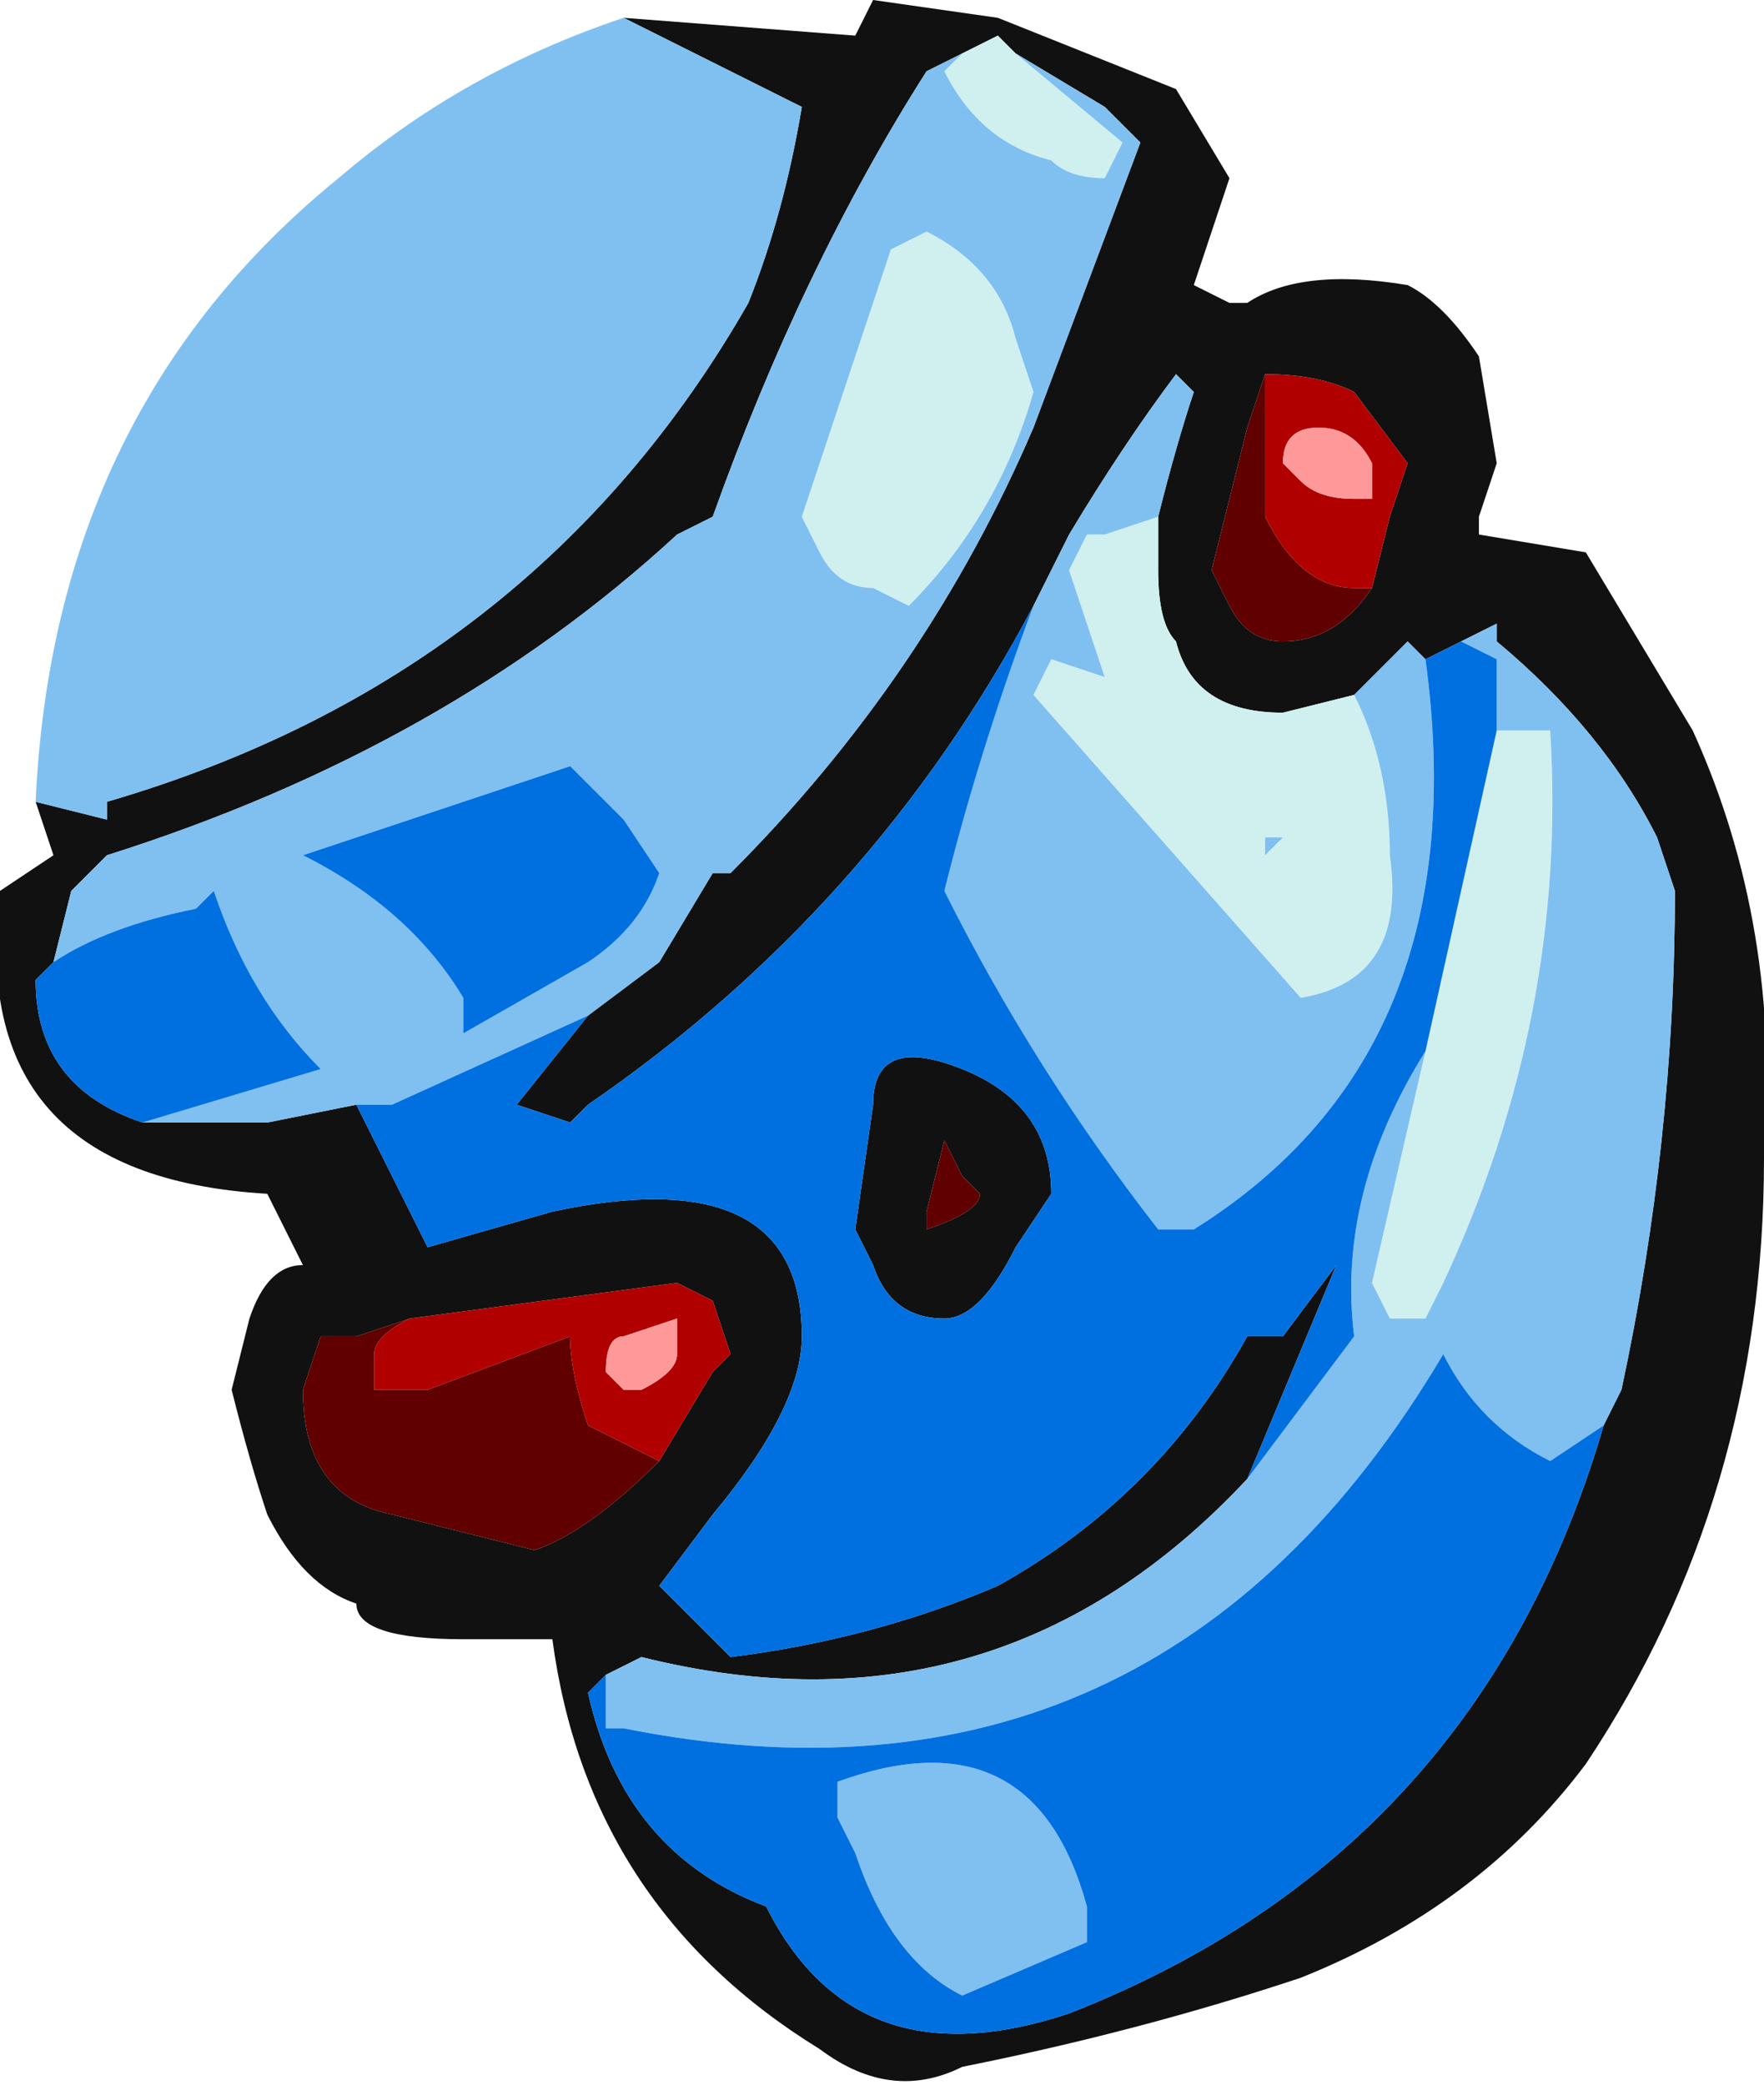 <?xml version="1.0" encoding="UTF-8" standalone="no"?>
<svg xmlns:ffdec="https://www.free-decompiler.com/flash" xmlns:xlink="http://www.w3.org/1999/xlink" ffdec:objectType="frame" height="40.95px" width="34.65px" xmlns="http://www.w3.org/2000/svg">
  <g transform="matrix(1.0, 0.0, 0.0, 1.0, 17.5, 20.65)">
    <use ffdec:characterId="2372" height="5.85" transform="matrix(7.0, 0.0, 0.0, 7.0, -17.5, -20.65)" width="4.95" xlink:href="#shape0"/>
  </g>
  <defs>
    <g id="shape0" transform="matrix(1.0, 0.0, 0.0, 1.0, 2.5, 2.95)">
      <path d="M-0.75 -2.9 L-0.1 -2.85 -0.05 -2.95 0.3 -2.9 0.8 -2.7 0.95 -2.45 0.85 -2.15 0.95 -2.1 1.0 -2.1 Q1.15 -2.2 1.45 -2.15 1.55 -2.1 1.65 -1.95 L1.7 -1.65 1.65 -1.5 1.65 -1.45 1.95 -1.4 2.25 -0.9 Q2.5 -0.35 2.45 0.3 2.45 1.25 1.95 2.0 1.65 2.4 1.15 2.6 0.7 2.75 0.2 2.85 0.0 2.95 -0.2 2.8 -0.85 2.4 -0.95 1.65 L-1.2 1.65 Q-1.5 1.65 -1.5 1.55 -1.65 1.5 -1.75 1.3 -1.8 1.15 -1.85 0.95 L-1.8 0.75 Q-1.75 0.6 -1.65 0.6 L-1.75 0.4 Q-2.6 0.35 -2.5 -0.45 L-2.35 -0.55 -2.4 -0.7 -2.2 -0.65 -2.2 -0.7 Q-1.0 -1.05 -0.4 -2.1 -0.3 -2.35 -0.25 -2.65 L-0.75 -2.9 M0.35 -2.8 L0.3 -2.85 0.2 -2.8 0.1 -2.75 Q-0.25 -2.2 -0.5 -1.5 L-0.6 -1.45 Q-1.25 -0.85 -2.2 -0.55 L-2.3 -0.45 -2.35 -0.25 -2.4 -0.2 Q-2.4 0.1 -2.1 0.2 L-1.75 0.2 -1.5 0.15 -1.3 0.55 -0.95 0.45 Q-0.25 0.3 -0.25 0.8 -0.25 1.0 -0.5 1.3 L-0.65 1.5 -0.45 1.7 Q-0.05 1.65 0.3 1.5 0.75 1.25 1.0 0.8 L1.1 0.8 1.25 0.6 1.0 1.2 Q0.3 1.95 -0.7 1.7 L-0.8 1.75 -0.85 1.8 Q-0.75 2.25 -0.35 2.4 -0.1 2.9 0.5 2.7 1.65 2.25 2.0 1.05 L2.05 0.95 Q2.2 0.25 2.2 -0.45 L2.15 -0.6 Q2.0 -0.9 1.7 -1.15 L1.7 -1.2 1.6 -1.15 1.5 -1.1 1.45 -1.15 1.3 -1.0 1.1 -0.95 Q0.85 -0.95 0.8 -1.15 0.75 -1.2 0.75 -1.35 L0.75 -1.5 Q0.8 -1.7 0.85 -1.85 L0.8 -1.9 Q0.65 -1.7 0.5 -1.45 L0.4 -1.25 Q-0.05 -0.4 -0.85 0.15 L-0.9 0.2 -1.05 0.15 -0.85 -0.1 -0.65 -0.25 -0.5 -0.5 -0.45 -0.5 Q0.1 -1.05 0.4 -1.75 L0.7 -2.55 0.6 -2.65 0.35 -2.8 M1.05 -1.9 L1.0 -1.75 0.9 -1.35 0.95 -1.25 Q1.0 -1.15 1.1 -1.15 1.25 -1.15 1.35 -1.3 L1.4 -1.5 1.45 -1.65 1.3 -1.85 Q1.2 -1.9 1.05 -1.9 M-0.1 0.5 L-0.05 0.15 Q-0.05 -0.05 0.2 0.05 0.45 0.15 0.45 0.4 L0.35 0.55 Q0.25 0.75 0.15 0.75 0.0 0.75 -0.05 0.6 L-0.1 0.5 M-0.65 1.15 L-0.5 0.9 -0.45 0.85 -0.5 0.7 -0.6 0.65 -1.35 0.75 -1.5 0.8 -1.6 0.8 -1.65 0.95 Q-1.65 1.25 -1.4 1.3 L-1.0 1.4 Q-0.85 1.35 -0.65 1.15 M0.1 0.45 L0.1 0.5 Q0.25 0.45 0.25 0.4 L0.2 0.35 0.15 0.25 0.1 0.45" fill="#111111" fill-rule="evenodd" stroke="none"/>
      <path d="M0.2 -2.8 L0.3 -2.85 0.35 -2.8 0.65 -2.55 0.6 -2.45 Q0.5 -2.45 0.45 -2.5 0.25 -2.55 0.15 -2.75 L0.2 -2.8 M0.75 -1.5 L0.75 -1.35 Q0.75 -1.2 0.8 -1.15 0.85 -0.95 1.1 -0.95 L1.3 -1.0 Q1.4 -0.8 1.4 -0.55 1.45 -0.2 1.15 -0.15 L0.4 -1.0 0.45 -1.1 0.6 -1.05 0.5 -1.35 0.55 -1.45 0.6 -1.45 0.75 -1.5 M0.4 -1.85 Q0.3 -1.5 0.05 -1.25 L-0.05 -1.3 Q-0.15 -1.3 -0.2 -1.4 L-0.25 -1.5 0.0 -2.25 0.1 -2.3 Q0.3 -2.2 0.35 -2.0 L0.4 -1.85 M1.1 -0.6 L1.05 -0.6 1.05 -0.55 1.1 -0.6 M1.7 -0.9 L1.85 -0.9 Q1.9 -0.1 1.55 0.65 L1.5 0.75 1.4 0.75 1.35 0.65 1.5 0.0 1.7 -0.9" fill="#d0f0f0" fill-rule="evenodd" stroke="none"/>
      <path d="M-2.4 -0.7 Q-2.35 -1.8 -1.55 -2.45 -1.2 -2.75 -0.75 -2.9 L-0.25 -2.65 Q-0.3 -2.35 -0.4 -2.1 -1.0 -1.05 -2.2 -0.7 L-2.2 -0.65 -2.4 -0.7 M0.2 -2.8 L0.15 -2.75 Q0.25 -2.55 0.45 -2.5 0.5 -2.45 0.6 -2.45 L0.65 -2.55 0.35 -2.8 0.6 -2.65 0.7 -2.55 0.4 -1.75 Q0.1 -1.05 -0.45 -0.5 L-0.5 -0.5 -0.65 -0.25 -0.85 -0.1 -1.4 0.15 -1.5 0.15 -1.75 0.2 -2.1 0.2 -1.6 0.05 Q-1.8 -0.15 -1.9 -0.45 L-1.95 -0.4 Q-2.2 -0.35 -2.35 -0.25 L-2.3 -0.45 -2.2 -0.55 Q-1.25 -0.85 -0.6 -1.45 L-0.5 -1.5 Q-0.25 -2.2 0.1 -2.75 L0.2 -2.8 M0.4 -1.25 L0.5 -1.45 Q0.65 -1.7 0.8 -1.9 L0.85 -1.85 Q0.8 -1.7 0.75 -1.5 L0.6 -1.45 0.55 -1.45 0.5 -1.35 0.6 -1.05 0.45 -1.1 0.4 -1.0 1.15 -0.15 Q1.45 -0.2 1.4 -0.55 1.4 -0.8 1.3 -1.0 L1.45 -1.15 1.5 -1.1 Q1.65 0.0 0.85 0.5 L0.75 0.5 Q0.4 0.05 0.15 -0.45 0.25 -0.85 0.4 -1.25 M1.6 -1.15 L1.7 -1.2 1.7 -1.15 Q2.0 -0.9 2.15 -0.6 L2.2 -0.45 Q2.2 0.25 2.05 0.95 L2.0 1.05 1.85 1.15 Q1.65 1.05 1.55 0.85 0.75 2.2 -0.75 1.9 L-0.8 1.9 -0.8 1.75 -0.7 1.7 Q0.3 1.95 1.0 1.2 L1.3 0.8 Q1.25 0.4 1.5 0.0 L1.35 0.65 1.4 0.75 1.5 0.75 1.55 0.65 Q1.9 -0.1 1.85 -0.9 L1.7 -0.9 1.7 -1.1 1.6 -1.15 M0.4 -1.85 L0.35 -2.0 Q0.3 -2.2 0.1 -2.3 L0.0 -2.25 -0.25 -1.5 -0.2 -1.4 Q-0.15 -1.3 -0.05 -1.3 L0.05 -1.25 Q0.3 -1.5 0.4 -1.85 M1.1 -0.6 L1.05 -0.55 1.05 -0.6 1.1 -0.6 M-0.9 -0.8 L-1.65 -0.55 Q-1.35 -0.4 -1.2 -0.15 L-1.2 -0.05 -0.85 -0.25 Q-0.7 -0.35 -0.65 -0.5 L-0.75 -0.65 -0.9 -0.8 M-0.15 2.05 Q0.4 1.85 0.55 2.4 L0.55 2.5 0.2 2.65 Q0.0 2.55 -0.1 2.25 L-0.15 2.15 -0.15 2.05" fill="#80c0f0" fill-rule="evenodd" stroke="none"/>
      <path d="M-0.85 -0.1 L-1.05 0.15 -0.9 0.2 -0.85 0.15 Q-0.05 -0.4 0.4 -1.25 0.25 -0.85 0.15 -0.45 0.4 0.05 0.75 0.5 L0.85 0.5 Q1.65 0.0 1.5 -1.1 L1.6 -1.15 1.7 -1.1 1.7 -0.9 1.5 0.0 Q1.25 0.4 1.3 0.8 L1.0 1.2 1.25 0.6 1.1 0.8 1.0 0.8 Q0.75 1.25 0.3 1.5 -0.05 1.65 -0.45 1.7 L-0.65 1.5 -0.5 1.3 Q-0.25 1.0 -0.25 0.8 -0.25 0.3 -0.95 0.45 L-1.3 0.55 -1.5 0.15 -1.4 0.15 -0.85 -0.1 M2.0 1.05 Q1.65 2.25 0.5 2.7 -0.1 2.9 -0.35 2.4 -0.75 2.25 -0.85 1.8 L-0.8 1.75 -0.8 1.9 -0.75 1.9 Q0.75 2.2 1.55 0.85 1.65 1.05 1.85 1.15 L2.0 1.05 M-2.1 0.2 Q-2.4 0.1 -2.4 -0.2 L-2.35 -0.25 Q-2.2 -0.35 -1.95 -0.4 L-1.9 -0.45 Q-1.8 -0.15 -1.6 0.05 L-2.1 0.2 M-0.9 -0.8 L-0.75 -0.65 -0.65 -0.5 Q-0.7 -0.35 -0.85 -0.25 L-1.2 -0.05 -1.2 -0.15 Q-1.35 -0.4 -1.65 -0.55 L-0.9 -0.8 M-0.1 0.5 L-0.05 0.6 Q0.0 0.75 0.15 0.75 0.25 0.75 0.35 0.55 L0.45 0.4 Q0.45 0.15 0.2 0.05 -0.05 -0.05 -0.05 0.15 L-0.1 0.5 M-0.15 2.05 L-0.15 2.15 -0.1 2.25 Q0.0 2.55 0.2 2.65 L0.55 2.5 0.55 2.4 Q0.4 1.85 -0.15 2.05" fill="#0070e0" fill-rule="evenodd" stroke="none"/>
      <path d="M1.35 -1.3 Q1.25 -1.15 1.1 -1.15 1.0 -1.15 0.95 -1.25 L0.9 -1.35 1.0 -1.75 1.05 -1.9 1.05 -1.5 Q1.15 -1.3 1.3 -1.3 L1.35 -1.3 M-1.35 0.75 Q-1.45 0.8 -1.45 0.85 L-1.45 0.95 -1.3 0.95 -0.9 0.8 Q-0.9 0.9 -0.85 1.05 L-0.65 1.15 Q-0.85 1.35 -1.0 1.4 L-1.4 1.3 Q-1.65 1.25 -1.65 0.95 L-1.6 0.8 -1.5 0.8 -1.35 0.75 M0.1 0.45 L0.15 0.25 0.2 0.35 0.25 0.4 Q0.25 0.45 0.1 0.5 L0.1 0.45" fill="#600000" fill-rule="evenodd" stroke="none"/>
      <path d="M1.05 -1.9 Q1.2 -1.9 1.3 -1.85 L1.45 -1.65 1.4 -1.5 1.35 -1.3 1.3 -1.3 Q1.15 -1.3 1.05 -1.5 L1.05 -1.9 M1.35 -1.55 L1.35 -1.65 Q1.3 -1.75 1.2 -1.75 1.1 -1.75 1.1 -1.65 L1.15 -1.6 Q1.2 -1.55 1.3 -1.55 L1.35 -1.55 M-0.6 0.85 L-0.6 0.75 -0.75 0.8 Q-0.8 0.8 -0.8 0.9 L-0.75 0.95 -0.7 0.95 Q-0.6 0.9 -0.6 0.85 M-1.35 0.75 L-0.6 0.65 -0.5 0.7 -0.45 0.85 -0.5 0.9 -0.65 1.15 -0.85 1.05 Q-0.9 0.9 -0.9 0.8 L-1.3 0.95 -1.45 0.95 -1.45 0.85 Q-1.45 0.8 -1.35 0.75" fill="#b00000" fill-rule="evenodd" stroke="none"/>
      <path d="M1.35 -1.55 L1.3 -1.55 Q1.2 -1.55 1.15 -1.6 L1.1 -1.65 Q1.1 -1.75 1.2 -1.75 1.3 -1.75 1.35 -1.65 L1.35 -1.55 M-0.6 0.85 Q-0.6 0.9 -0.7 0.95 L-0.75 0.95 -0.8 0.9 Q-0.8 0.8 -0.75 0.8 L-0.6 0.75 -0.6 0.85" fill="#ff9999" fill-rule="evenodd" stroke="none"/>
    </g>
  </defs>
</svg>
